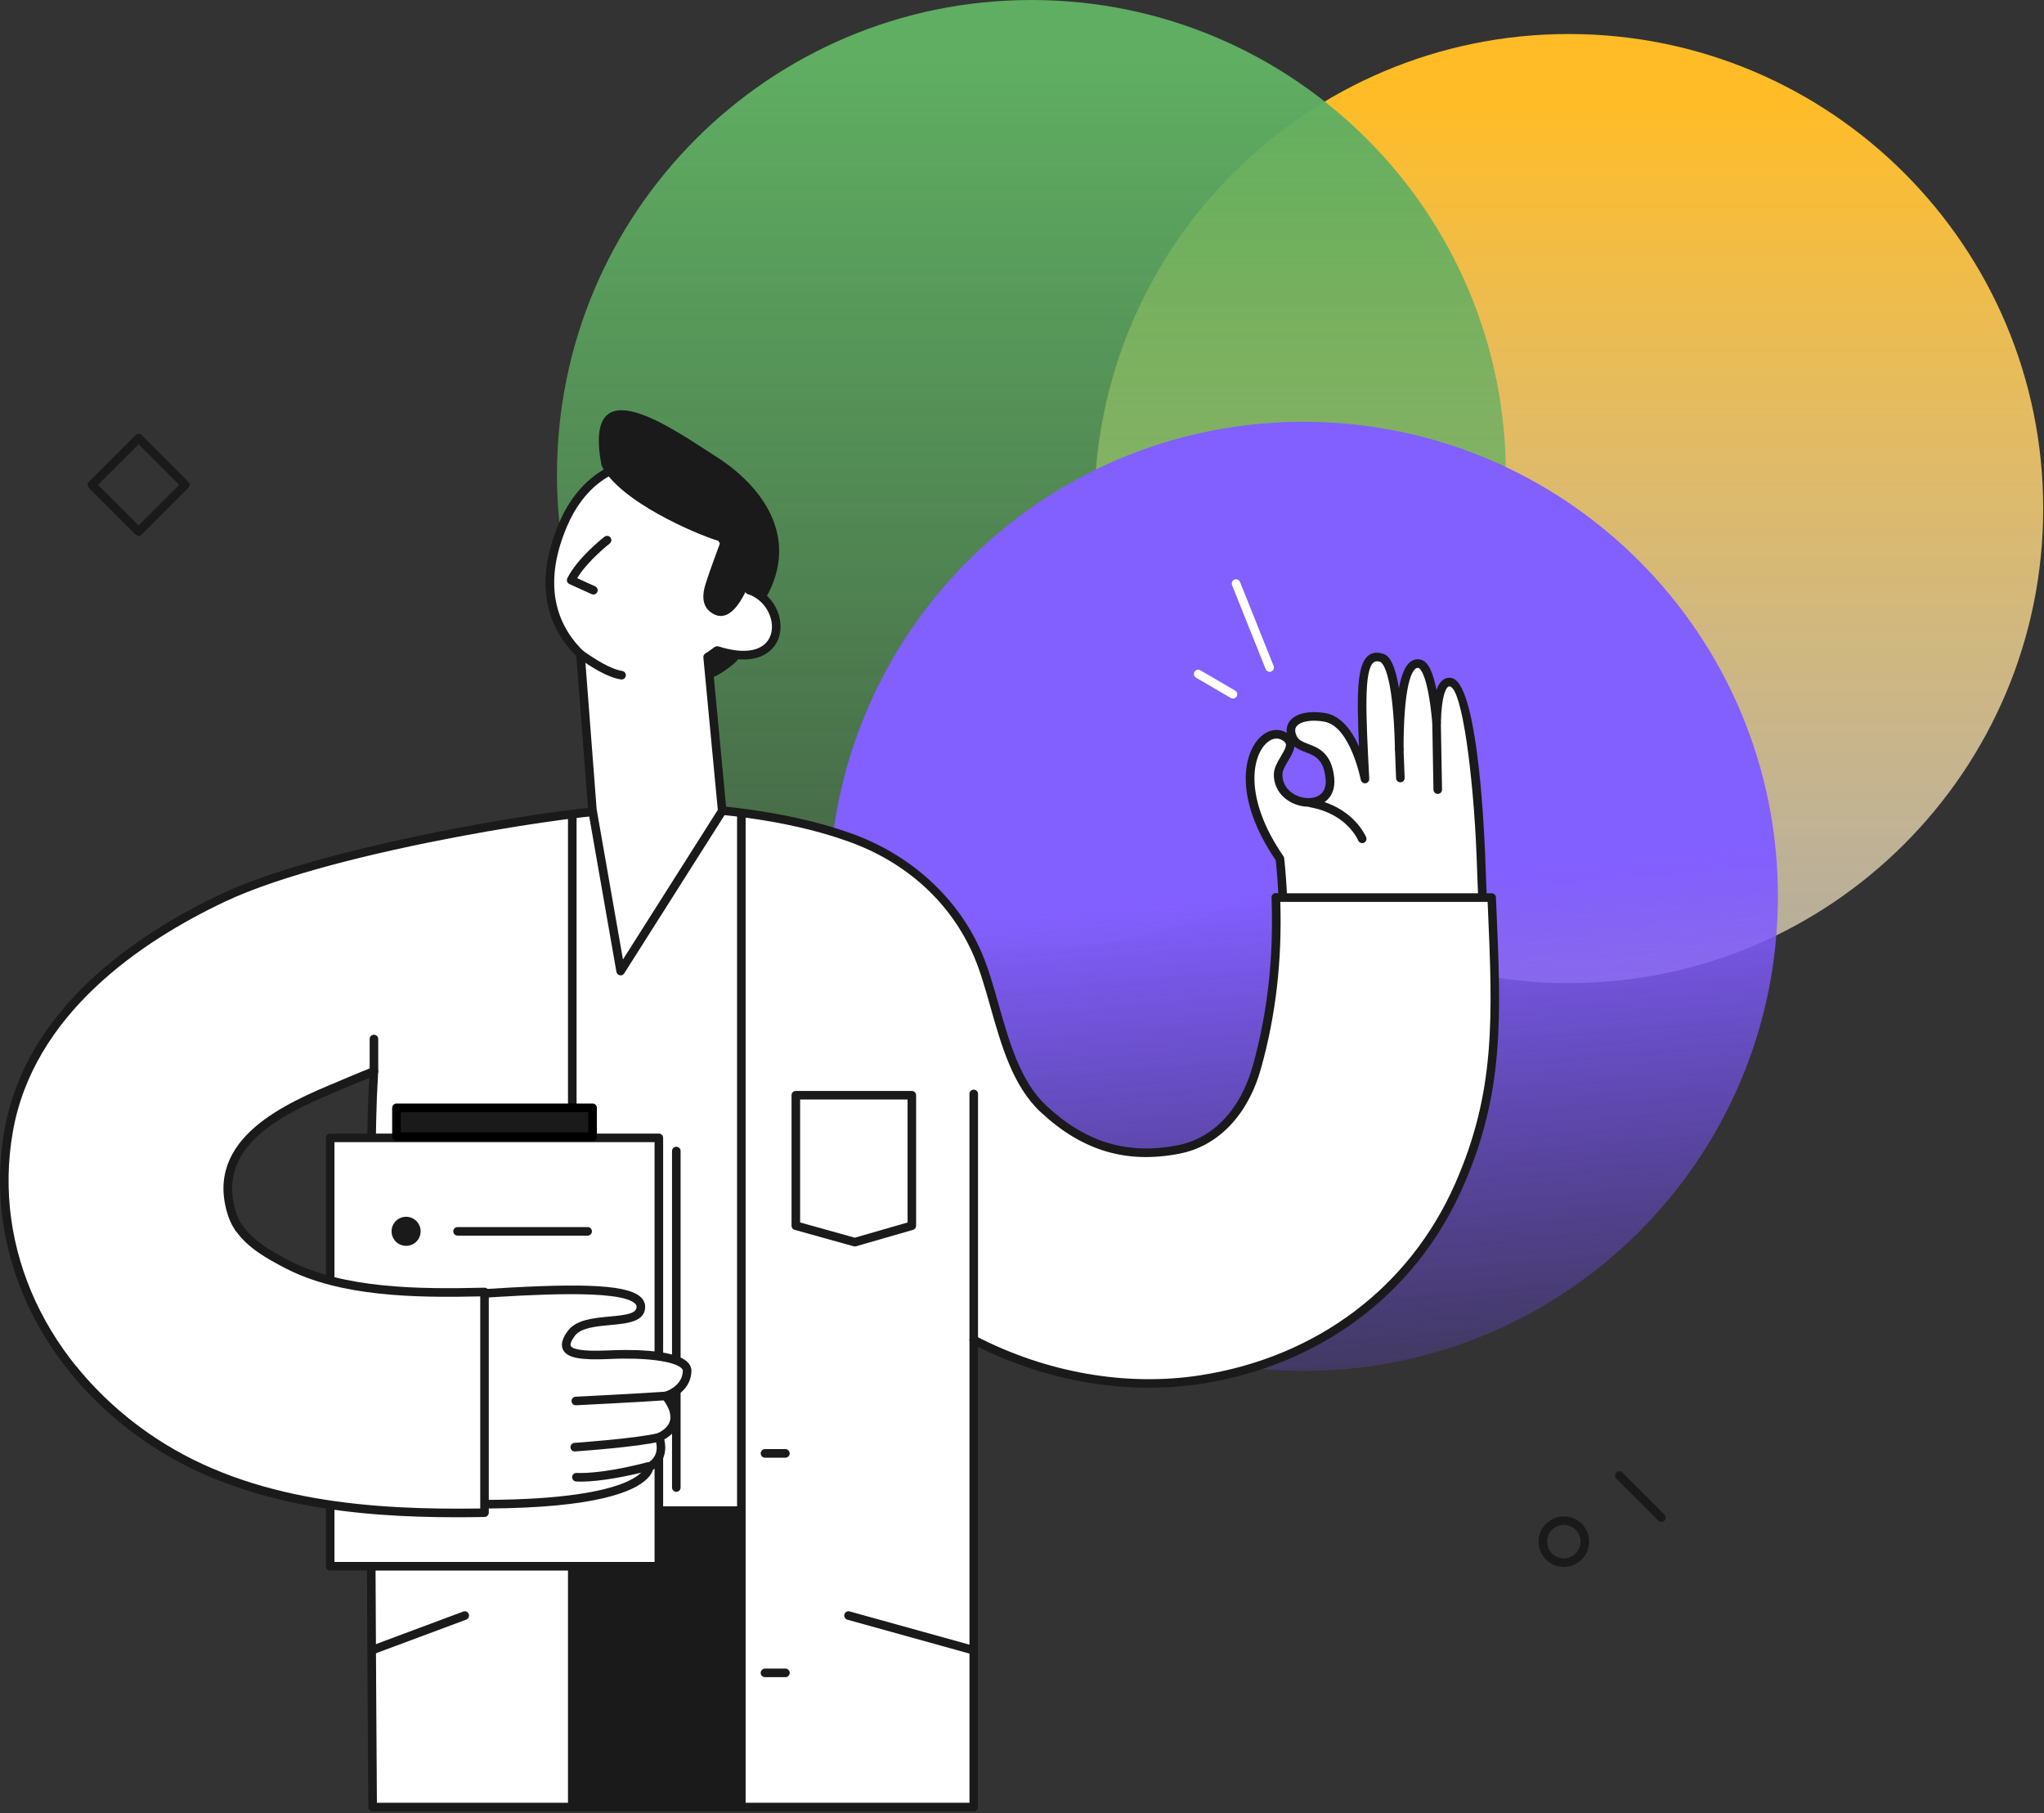 <svg width="601" height="533" viewBox="0 0 601 533" fill="none" xmlns="http://www.w3.org/2000/svg">
<rect x="0" y="0" width="601" height="533" fill="#333333" stroke="none"/>
<path d="M461.266 289C384.222 289 321.766 226.544 321.766 149.5C321.766 72.456 384.222 10 461.266 10C538.309 10 600.766 72.456 600.766 149.5C600.766 226.544 538.309 289 461.266 289Z" fill="url(#paint0_linear)"/>
<path d="M303.266 279C226.222 279 163.766 216.544 163.766 139.5C163.766 62.456 226.222 0 303.266 0C380.309 0 442.766 62.456 442.766 139.5C442.766 216.544 380.309 279 303.266 279Z" fill="url(#paint1_linear)"/>
<path d="M383.266 403C306.222 403 243.766 340.544 243.766 263.5C243.766 186.456 306.222 124 383.266 124C460.309 124 522.766 186.456 522.766 263.5C522.766 340.544 460.309 403 383.266 403Z" fill="url(#paint2_linear)"/>
<path d="M377.269 275.942H436.416C436.115 268.316 435.708 260.101 435.4 250.934C435.4 250.934 433.384 202.068 426.612 200.562C423.558 199.883 422.571 205.786 422.41 212.467C421.64 204.008 420.148 195.555 417.256 195.093C412.137 194.281 411.45 209.673 411.429 220.178C411.198 209.862 410.169 194.54 406.135 193.335C399.356 191.311 400.071 204.281 401.345 228.994C401.345 228.994 398.194 212.446 389.636 210.899C383.159 209.729 377.927 211.963 380.056 216.753C382.185 221.543 389.986 218.14 391.051 228.784C392.115 239.429 375.735 237.293 375.812 227.65C375.84 224.008 381.352 219.764 378.628 217.208C371.849 210.85 358.886 227.082 376.331 252.412C377.164 260.269 377.493 268.113 377.269 275.942Z" fill="white"/>
<path d="M436.417 277.203H377.27C376.927 277.203 376.605 277.063 376.367 276.817C376.129 276.572 376.002 276.243 376.009 275.9C376.227 268.337 375.918 260.592 375.106 252.874C362.452 234.338 365.652 220.892 370.918 216.361C373.257 214.351 376.058 214.043 378.362 215.444C378.187 214.127 378.489 212.923 379.266 211.928C381.038 209.673 385.099 208.812 389.854 209.666C394.462 210.5 397.592 215.017 399.595 219.449C398.888 204.078 398.979 195.366 402.333 192.726C403.454 191.844 404.855 191.648 406.486 192.131C407.551 192.446 409.834 193.125 411.332 202.313C412.047 198.399 413.104 195.906 414.512 194.708C415.366 193.98 416.388 193.686 417.446 193.854C419.049 194.113 420.933 195.527 422.383 202.845C422.957 201.151 423.629 200.38 424.211 199.925C424.988 199.316 425.905 199.113 426.886 199.33C434.05 200.92 436.179 239.191 436.662 250.879C436.858 256.663 437.089 262.069 437.313 267.181C437.446 270.172 437.572 273.071 437.677 275.886C437.691 276.229 437.565 276.558 437.327 276.811C437.089 277.063 436.76 277.203 436.417 277.203ZM378.559 274.675H435.1C435.002 272.28 434.897 269.822 434.785 267.294C434.561 262.174 434.33 256.761 434.134 250.977C433.188 227.951 429.932 202.593 426.333 201.795C426.094 201.739 425.94 201.774 425.758 201.914C425.198 202.355 423.86 204.267 423.664 212.503C423.65 213.168 423.111 213.707 422.446 213.735C421.655 213.749 421.206 213.252 421.15 212.587C419.729 196.949 417.159 196.361 417.054 196.347C416.71 196.291 416.444 196.382 416.15 196.627C414.869 197.719 412.719 202.229 412.684 220.185C412.684 220.878 412.124 221.438 411.437 221.445C411.437 221.445 411.43 221.445 411.423 221.445C410.737 221.445 410.177 220.899 410.163 220.213C409.624 196.382 406.164 194.666 405.772 194.554C404.693 194.232 404.182 194.491 403.902 194.715C400.954 197.033 401.64 210.241 402.579 228.511L402.6 228.938C402.635 229.597 402.151 230.178 401.493 230.255C400.891 230.36 400.233 229.891 400.107 229.24C400.079 229.078 397.018 213.525 389.413 212.152C385.695 211.473 382.417 212.012 381.255 213.49C381.052 213.749 380.442 214.526 381.206 216.256C381.78 217.552 382.928 218.042 384.763 218.742C387.634 219.842 391.57 221.34 392.305 228.672C392.62 231.824 391.577 234.38 389.35 235.857C386.738 237.594 382.795 237.58 379.539 235.815C376.339 234.086 374.525 231.109 374.553 227.657C374.567 225.808 375.61 224.043 376.612 222.349C377.977 220.038 378.538 218.875 377.767 218.154C376.227 216.718 374.336 216.76 372.571 218.287C368.145 222.097 365.54 234.534 377.375 251.719C377.494 251.894 377.564 252.09 377.592 252.3C378.383 259.779 378.713 267.307 378.559 274.675ZM380.596 219.456C380.4 220.878 379.532 222.342 378.769 223.63C377.935 225.045 377.067 226.508 377.06 227.678C377.039 230.171 378.376 232.328 380.722 233.602C383.145 234.912 386.108 234.975 387.935 233.756C389.364 232.811 389.994 231.137 389.777 228.924C389.196 223.14 386.598 222.153 383.846 221.102C382.76 220.682 381.584 220.234 380.596 219.456Z" fill="#1A1A1A"/>
<path d="M411.751 229.974C411.079 229.974 410.519 229.442 410.491 228.763L410.161 220.233C410.133 219.533 410.68 218.952 411.373 218.924C411.387 218.924 411.408 218.924 411.422 218.924C412.094 218.924 412.654 219.456 412.682 220.135L413.012 228.665C413.04 229.365 412.493 229.946 411.8 229.974C411.779 229.974 411.765 229.974 411.751 229.974Z" fill="#1A1A1A"/>
<path d="M422.739 233.385C422.053 233.385 421.493 232.839 421.479 232.146L421.136 212.495C421.122 211.795 421.675 211.221 422.375 211.214C422.957 211.207 423.65 211.753 423.657 212.453L424 232.104C424.014 232.804 423.461 233.378 422.76 233.385C422.753 233.385 422.746 233.385 422.739 233.385Z" fill="#1A1A1A"/>
<path d="M428.959 348.583C415.107 379.971 386.598 400.349 353.075 405.545C330.469 409.026 306.729 404.46 286.323 393.892V531.206H109.576C109.576 531.206 108.238 353.149 109.576 322.568C109.674 320.172 109.8 317.623 109.954 314.976C107.706 315.831 105.514 316.741 103.322 317.672C88.966 323.877 60.765 333.387 68.231 356.826C69.617 361.217 72.747 364.396 76.529 367.043C72.768 389.446 69.337 411.897 65.758 434.348C58.594 431.575 51.683 428.144 45.121 423.802C14.595 403.62 -3.949 369.361 2.564 332.449C8.39 299.297 37.053 277.399 65.758 263.855C98.959 248.189 178.177 236.985 181.804 238.448C186.244 237.972 190.964 237.643 195.957 237.517C206.202 237.237 230.292 239.155 249.487 246.046C265.685 251.698 280.307 263.484 287.646 280.886C293.396 294.507 295.252 315.214 306.884 326.013C319.146 337.414 331.884 340.747 346.541 337.897C356.429 335.978 365.561 328.135 369.602 313.625C374.196 297.154 375.785 280.501 375.155 263.778C375.435 263.806 375.659 263.855 375.94 263.855H438.63C440.107 298.253 441.368 320.481 428.959 348.583Z" fill="white"/>
<path d="M286.322 532.474H109.568C108.875 532.474 108.314 531.914 108.307 531.22C108.293 529.441 106.984 352.778 108.307 322.519C108.384 320.712 108.475 318.821 108.581 316.867C106.977 317.505 105.387 318.163 103.805 318.835C102.67 319.325 101.438 319.844 100.142 320.383C85.31 326.595 62.9 335.971 69.42 356.448C70.555 360.034 73.034 363.073 77.242 366.014C77.642 366.294 77.845 366.777 77.761 367.254C75.169 382.709 72.683 398.459 70.288 413.69C69.196 420.644 68.097 427.598 66.99 434.552C66.927 434.923 66.703 435.259 66.374 435.448C66.045 435.637 65.645 435.672 65.288 435.532C57.585 432.549 50.757 429.061 44.413 424.867C11.576 403.158 -4.944 367.667 1.303 332.246C7.542 296.769 39.497 274.857 65.197 262.728C96.865 247.783 173.974 235.773 181.852 237.188C186.439 236.698 191.166 236.39 195.907 236.271C206.699 235.97 230.894 238.049 249.9 244.87C267.708 251.089 281.889 264.037 288.794 280.41C290.657 284.829 292.092 289.878 293.605 295.221C296.777 306.419 300.062 317.995 307.716 325.103C319.292 335.859 331.547 339.543 346.274 336.672C356.743 334.641 364.79 326.125 368.361 313.303C372.731 297.63 374.531 281.454 373.866 263.834C373.852 263.47 373.999 263.12 374.258 262.875C374.524 262.623 374.86 262.518 375.238 262.532L375.567 262.567C375.679 262.581 375.784 262.602 375.903 262.602H438.594C439.266 262.602 439.826 263.134 439.854 263.806L439.945 265.977C441.395 299.297 442.347 321.307 430.078 349.081C416.296 380.321 388.285 401.351 353.235 406.785C331.624 410.112 308.374 406.26 287.554 395.938V531.199C287.582 531.907 287.015 532.474 286.322 532.474ZM110.821 529.953H285.054V393.893C285.054 393.452 285.286 393.045 285.664 392.814C286.035 392.583 286.511 392.569 286.896 392.772C307.716 403.557 331.148 407.646 352.878 404.299C387.059 399.005 414.371 378.507 427.802 348.072C439.833 320.838 438.881 299.059 437.452 266.096L437.41 265.13H376.45C376.982 282.476 375.133 298.471 370.805 313.982C366.975 327.764 358.214 336.938 346.771 339.151C331.176 342.169 318.22 338.31 306.014 326.952C297.842 319.36 294.459 307.441 291.189 295.908C289.69 290.641 288.283 285.669 286.476 281.384C279.753 265.438 266.469 253.316 249.059 247.237C230.368 240.528 206.601 238.512 195.977 238.785C191.236 238.904 186.509 239.219 181.922 239.709C181.719 239.723 181.509 239.702 181.313 239.625C176.684 238.428 99.337 249.401 66.276 264.997C41.107 276.874 9.839 298.254 3.782 332.673C-2.283 367.085 13.81 401.603 45.792 422.752C51.584 426.582 57.788 429.811 64.735 432.598C65.758 426.162 66.773 419.727 67.788 413.291C70.148 398.312 72.585 382.828 75.135 367.604C70.842 364.466 68.251 361.147 67.004 357.197C59.784 334.522 84.427 324.207 99.155 318.044C100.436 317.505 101.662 316.993 102.796 316.503C105.016 315.565 107.222 314.648 109.477 313.786C109.869 313.632 110.324 313.695 110.674 313.947C111.025 314.199 111.214 314.612 111.193 315.033C111.039 317.673 110.912 320.215 110.814 322.61C109.568 351.483 110.709 513.972 110.821 529.953Z" fill="#1A1A1A"/>
<path d="M168.267 531.234C167.567 531.234 167.007 530.667 167.007 529.973V239.681C167.007 238.981 167.574 238.42 168.267 238.42C168.96 238.42 169.528 238.988 169.528 239.681V529.973C169.528 530.667 168.967 531.234 168.267 531.234Z" fill="#1A1A1A"/>
<path d="M218.883 442.815H168.637V530.464H218.883V442.815Z" fill="#1A1A1A"/>
<path d="M217.98 531.234C217.279 531.234 216.719 530.667 216.719 529.974V240.291C216.719 239.59 217.286 239.03 217.98 239.03C218.673 239.03 219.24 239.598 219.24 240.291V529.974C219.24 530.667 218.68 531.234 217.98 531.234Z" fill="#1A1A1A"/>
<path d="M198.855 438.543C198.155 438.543 197.595 437.976 197.595 437.283V338.366C197.595 337.666 198.162 337.106 198.855 337.106C199.549 337.106 200.116 337.673 200.116 338.366V437.283C200.116 437.976 199.549 438.543 198.855 438.543Z" fill="#1A1A1A"/>
<path d="M215.171 191.382C213.75 191.151 212.321 190.927 210.9 190.696C209.359 190.451 207.783 191.095 207.335 192.72C207.216 193.154 207.258 193.637 207.363 194.106C206.656 194.807 206.271 195.766 206.565 196.845C206.95 198.245 208.659 199.422 210.129 198.868C211.81 198.238 217.37 194.414 217.37 193.056C217.37 191.879 216.411 191.585 215.171 191.382Z" fill="#1A1A1A"/>
<path d="M206.201 164.75C198.826 162.299 170.584 152.733 167.271 150.093C174.435 135.309 189.94 132.795 203.581 138.468C218.197 144.546 225.501 160.051 219.793 174.722C215.493 172.929 211.215 169.701 206.201 164.75Z" fill="#1A1A1A"/>
<path d="M203.589 138.468C217.427 144.224 224.458 159.434 220.312 173.489C220.55 173.566 220.774 173.601 221.012 173.699C232.154 178.328 231.678 197.894 210.872 191.221C209.962 191.9 209.051 192.586 208.071 193.153L212.357 238.392L182.496 285.48L174.177 237.972L170.682 192.334C162.356 184.274 158.063 171.745 165.605 154.154C173.231 136.332 188.764 132.305 203.589 138.468Z" fill="white"/>
<path d="M182.484 286.734C182.4 286.734 182.323 286.727 182.239 286.706C181.727 286.608 181.335 286.202 181.244 285.683L172.925 238.168L169.451 192.88C162.385 185.849 155.957 173.405 164.43 153.629C171.685 136.703 187.239 130.295 204.067 137.284C218.024 143.089 225.503 158.146 221.833 172.67C228.318 175.576 230.741 182.712 228.913 187.684C228.108 189.883 224.459 196.648 211.098 192.6C210.537 193.013 209.977 193.427 209.389 193.798L213.598 238.252C213.626 238.533 213.556 238.813 213.409 239.044L183.548 286.132C183.317 286.517 182.911 286.734 182.484 286.734ZM190.81 136.997C180.39 136.997 171.678 143.166 166.755 154.644C158.709 173.412 164.92 185.002 171.552 191.424C171.776 191.641 171.909 191.928 171.937 192.236L175.432 237.874L183.17 282.056L211.056 238.084L206.812 193.273C206.763 192.782 207.008 192.313 207.435 192.061C208.339 191.536 209.186 190.906 210.075 190.24C210.397 189.995 210.867 189.897 211.252 190.016C219.165 192.558 224.879 191.361 226.546 186.83C227.975 182.95 225.846 177.082 220.517 174.862C220.159 174.764 220.026 174.729 219.9 174.687C219.256 174.47 218.899 173.783 219.095 173.132C223.115 159.497 216.238 145.092 203.1 139.63C198.843 137.858 194.704 136.997 190.81 136.997Z" fill="#1A1A1A"/>
<path d="M211.151 158.972C204.848 157.109 181.879 147.305 176.865 136.78C171.122 106.723 197.993 126.247 210.472 134.168C223.833 142.648 235.444 157.732 225.15 175.842C221.214 173.349 215.248 164.707 211.151 158.972Z" fill="#1A1A1A"/>
<path d="M182.754 199.75C182.691 199.75 182.621 199.743 182.551 199.736C178.532 199.092 173.924 196.151 169.953 193.356C169.379 192.957 169.246 192.166 169.645 191.599C170.044 191.025 170.835 190.891 171.403 191.291C174.925 193.763 179.421 196.676 182.957 197.243C183.644 197.355 184.113 197.999 184.008 198.693C183.896 199.309 183.364 199.75 182.754 199.75Z" fill="#1A1A1A"/>
<path d="M193.723 334.5H97.082V460.434H193.723V334.5Z" fill="white"/>
<path d="M193.723 461.695H97.082C96.382 461.695 95.822 461.128 95.822 460.435V334.501C95.822 333.801 96.389 333.24 97.082 333.24H193.723C194.423 333.24 194.983 333.808 194.983 334.501V460.428C194.99 461.128 194.423 461.695 193.723 461.695ZM98.343 459.167H192.462V335.761H98.343V459.167Z" fill="#1A1A1A"/>
<path d="M140.765 380.314C165.296 378.738 188.434 377.821 188.434 384.137C188.434 390.454 172.397 386.084 168.027 391.911C163.65 397.744 169 398.71 179.204 398.227C189.407 397.744 202.236 398.689 202.04 403.087C201.795 408.704 195.724 410.377 195.724 410.377C195.724 410.377 202.846 418.27 193.777 422.527C193.777 422.527 196.207 428.361 190.864 431.274C190.864 431.274 191.039 441.911 143.328 442.185C95.617 442.458 131.094 382.197 131.094 382.197L140.765 380.314Z" fill="white"/>
<path d="M143.013 443.446C131.647 443.446 123.909 440.021 120.022 433.256C110.029 415.889 129.189 382.947 130.009 381.554C130.191 381.246 130.499 381.021 130.856 380.958L140.527 379.082C140.583 379.075 140.632 379.068 140.688 379.061C167.551 377.338 183.966 377.156 188.406 381.316C189.246 382.107 189.695 383.087 189.695 384.145C189.695 388.571 184.491 389.054 179.463 389.516C175.402 389.894 170.801 390.314 169.036 392.674C168.013 394.04 167.558 395.16 167.831 395.665C168.266 396.491 170.591 397.38 179.141 396.974C183.525 396.757 198.126 396.4 202.167 400.427C202.951 401.211 203.343 402.149 203.301 403.151C203.105 407.654 199.8 409.951 197.72 410.952C198.749 412.514 200.073 415.182 199.513 417.962C199.085 420.084 197.671 421.835 195.311 423.165C195.955 425.693 195.815 429.678 191.992 432.087C191.809 432.696 191.382 433.585 190.402 434.587C186.543 438.537 175.241 443.27 143.335 443.453C143.223 443.446 143.118 443.446 143.013 443.446ZM131.899 383.325C129.56 387.478 113.566 416.981 122.207 432.003C125.618 437.92 132.614 440.925 143.013 440.925C143.111 440.925 143.216 440.925 143.321 440.925C188.105 440.672 189.597 431.324 189.604 431.225C189.597 430.756 189.849 430.392 190.262 430.168C194.45 427.885 192.818 423.501 192.615 423.011C192.363 422.388 192.636 421.673 193.245 421.393C195.444 420.364 196.719 419.033 197.041 417.458C197.636 414.488 194.821 411.26 194.786 411.232C194.492 410.91 194.394 410.455 194.513 410.035C194.632 409.614 194.961 409.285 195.381 409.173C195.591 409.117 200.577 407.654 200.78 403.046C200.787 402.85 200.752 402.583 200.388 402.219C198.287 400.125 189.611 399.012 179.26 399.502C170.661 399.908 166.823 399.173 165.597 396.862C164.414 394.635 166.375 392.03 167.012 391.176C169.456 387.919 174.645 387.443 179.232 387.023C184.169 386.568 187.174 386.148 187.174 384.159C187.174 383.914 187.117 383.578 186.683 383.171C182.18 378.949 155.387 380.657 140.933 381.589L131.899 383.325Z" fill="#1A1A1A"/>
<path d="M174.479 174.771C174.304 174.771 174.129 174.736 173.954 174.659L167.42 171.69C167.112 171.55 166.867 171.284 166.755 170.968C166.636 170.646 166.664 170.289 166.811 169.988C169.752 164.036 177.399 158.041 177.722 157.789C178.275 157.362 179.059 157.46 179.493 158.006C179.92 158.552 179.822 159.351 179.276 159.778C179.206 159.834 172.763 164.89 169.703 169.96L174.997 172.369C175.628 172.656 175.915 173.405 175.621 174.043C175.418 174.498 174.955 174.771 174.479 174.771Z" fill="#1A1A1A"/>
<path d="M220.431 163.553C220.116 162.124 218.715 161.116 217.328 161.179C217.552 160.555 217.777 159.925 217.994 159.302C219.247 155.779 213.652 154.267 212.405 157.761C210.753 162.404 208.918 167.026 207.44 171.732C206.523 174.652 206.25 178.049 209.079 180.059C215.921 184.912 220.634 171.088 222.027 166.837C222.567 165.205 221.663 164.036 220.431 163.553Z" fill="#1A1A1A"/>
<path d="M21.791 402.841C28.331 410.839 36.21 417.933 45.117 423.815C73.718 442.709 109.061 445.258 142.465 444.691V379.809C122.71 380.285 100.812 380.117 84.614 371.762C79.131 368.933 73.641 365.831 70.384 361.146" fill="white"/>
<path d="M134.413 446.028C104.538 446.028 71.54 442.786 44.425 424.872C35.412 418.92 27.471 411.77 20.818 403.639C20.377 403.1 20.454 402.309 20.993 401.868C21.532 401.426 22.323 401.503 22.765 402.043C29.256 409.977 37.009 416.952 45.811 422.764C74.439 441.679 109.993 443.892 141.205 443.451V381.104C121.835 381.538 100.091 381.167 84.04 372.883C78.501 370.025 72.801 366.818 69.355 361.86C68.956 361.286 69.103 360.501 69.67 360.102C70.245 359.71 71.029 359.85 71.428 360.417C74.537 364.899 79.937 367.924 85.196 370.635C101.079 378.828 123.054 379.01 142.431 378.541C142.739 378.506 143.096 378.66 143.341 378.898C143.579 379.136 143.719 379.458 143.719 379.801V444.684C143.719 445.37 143.166 445.93 142.48 445.944C139.826 446 137.13 446.028 134.413 446.028Z" fill="#1A1A1A"/>
<path d="M169.31 413.115C168.645 413.115 168.084 412.59 168.049 411.918C168.014 411.217 168.547 410.629 169.247 410.594C169.436 410.587 188.239 409.642 195.627 409.116C196.264 409.067 196.93 409.593 196.972 410.286C197.021 410.979 196.495 411.581 195.802 411.63C188.393 412.156 169.562 413.101 169.373 413.108C169.352 413.115 169.331 413.115 169.31 413.115Z" fill="#1A1A1A"/>
<path d="M168.996 426.68C168.337 426.68 167.784 426.169 167.742 425.503C167.693 424.81 168.218 424.208 168.912 424.159C169.094 424.145 187.168 422.884 193.471 421.302C194.15 421.133 194.83 421.54 195.005 422.219C195.173 422.898 194.767 423.585 194.087 423.753C187.56 425.391 169.836 426.624 169.087 426.68C169.052 426.68 169.024 426.68 168.996 426.68Z" fill="#1A1A1A"/>
<path d="M170.764 435.552C169.889 435.552 169.427 435.51 169.357 435.503C168.664 435.44 168.159 434.824 168.222 434.131C168.285 433.438 168.923 432.94 169.595 432.989C169.658 432.996 176.248 433.536 190.289 429.873C190.968 429.684 191.654 430.104 191.829 430.776C192.004 431.449 191.605 432.142 190.926 432.317C179.959 435.174 173.433 435.552 170.764 435.552Z" fill="#1A1A1A"/>
<path d="M174.242 325.669H116.573V334.129H174.242V325.669Z" fill="#1A1A1A"/>
<path d="M174.24 335.389H116.571C115.87 335.389 115.31 334.822 115.31 334.129V325.669C115.31 324.969 115.877 324.409 116.571 324.409H174.24C174.94 324.409 175.5 324.976 175.5 325.669V334.129C175.5 334.829 174.94 335.389 174.24 335.389ZM117.831 332.868H172.979V326.937H117.831V332.868Z" fill="black"/>
<path d="M286 486.318C285.888 486.318 285.776 486.304 285.664 486.269L249.158 476.143C248.485 475.961 248.093 475.26 248.282 474.588C248.471 473.916 249.15 473.517 249.837 473.713L286.343 483.839C287.015 484.021 287.408 484.721 287.218 485.393C287.064 485.954 286.553 486.318 286 486.318Z" fill="#1A1A1A"/>
<path d="M109.492 486.318C108.981 486.318 108.498 486.003 108.309 485.498C108.064 484.847 108.4 484.119 109.051 483.874L136.208 473.748C136.86 473.502 137.588 473.832 137.833 474.49C138.078 475.141 137.742 475.869 137.091 476.115L109.933 486.241C109.786 486.297 109.639 486.318 109.492 486.318Z" fill="#1A1A1A"/>
<path d="M286.307 395.16C285.607 395.16 285.047 394.592 285.047 393.899V321.58C285.047 320.88 285.614 320.319 286.307 320.319C287.001 320.319 287.568 320.887 287.568 321.58V393.899C287.568 394.599 287.008 395.16 286.307 395.16Z" fill="#1A1A1A"/>
<path d="M109.953 316.244C109.253 316.244 108.693 315.677 108.693 314.984V305.439C108.693 304.738 109.26 304.178 109.953 304.178C110.653 304.178 111.214 304.745 111.214 305.439V314.984C111.214 315.684 110.646 316.244 109.953 316.244Z" fill="#1A1A1A"/>
<path d="M40.756 157.526C40.434 157.526 40.111 157.4 39.866 157.155L26.134 143.422C25.643 142.932 25.643 142.134 26.134 141.637L39.866 127.904C40.356 127.414 41.155 127.414 41.652 127.904L55.385 141.637C55.875 142.127 55.875 142.925 55.385 143.422L41.652 157.155C41.407 157.407 41.078 157.526 40.756 157.526ZM28.809 142.533L40.756 154.48L52.703 142.533L40.756 130.586L28.809 142.533Z" fill="#1A1A1A"/>
<path d="M488.503 447.394C488.181 447.394 487.859 447.268 487.614 447.023L475.254 434.663C474.764 434.172 474.764 433.374 475.254 432.877C475.744 432.387 476.542 432.387 477.04 432.877L489.4 445.237C489.89 445.727 489.89 446.526 489.4 447.023C489.148 447.275 488.826 447.394 488.503 447.394Z" fill="#1A1A1A"/>
<path d="M459.813 460.638C455.71 460.638 452.376 457.298 452.376 453.201C452.376 449.104 455.717 445.764 459.813 445.764C463.91 445.764 467.251 449.104 467.251 453.201C467.251 457.298 463.917 460.638 459.813 460.638ZM459.813 448.278C457.103 448.278 454.897 450.484 454.897 453.194C454.897 455.904 457.103 458.11 459.813 458.11C462.523 458.11 464.729 455.904 464.729 453.194C464.729 450.484 462.523 448.278 459.813 448.278Z" fill="#1A1A1A"/>
<path d="M119.407 366.238C121.766 366.238 123.678 364.326 123.678 361.967C123.678 359.607 121.766 357.695 119.407 357.695C117.047 357.695 115.135 359.607 115.135 361.967C115.135 364.326 117.047 366.238 119.407 366.238Z" fill="#1A1A1A"/>
<path d="M172.784 363.241H134.541C133.84 363.241 133.28 362.674 133.28 361.981C133.28 361.287 133.847 360.72 134.541 360.72H172.784C173.484 360.72 174.044 361.287 174.044 361.981C174.044 362.674 173.484 363.241 172.784 363.241Z" fill="#1A1A1A"/>
<path d="M251.334 366.42C251.222 366.42 251.11 366.406 250.998 366.371L233.659 361.539C233.112 361.392 232.734 360.888 232.734 360.328V321.966C232.734 321.265 233.302 320.705 233.995 320.705H268.106C268.806 320.705 269.367 321.272 269.367 321.966V360.328C269.367 360.888 268.995 361.385 268.456 361.539L251.684 366.371C251.572 366.399 251.453 366.42 251.334 366.42ZM235.262 359.368L251.334 363.843L266.853 359.375V323.226H235.262V359.368ZM268.113 360.328H268.141H268.113Z" fill="#1A1A1A"/>
<path d="M362.533 205.359C362.316 205.359 362.099 205.303 361.896 205.184L351.665 199.218C351.062 198.867 350.859 198.097 351.21 197.495C351.56 196.893 352.33 196.689 352.932 197.04L363.164 203.006C363.766 203.356 363.969 204.127 363.619 204.729C363.395 205.135 362.967 205.359 362.533 205.359Z" fill="white"/>
<path d="M373.312 197.496C372.815 197.496 372.339 197.194 372.143 196.704L362.268 172.019C362.009 171.375 362.324 170.639 362.969 170.38C363.613 170.114 364.348 170.436 364.607 171.081L374.482 195.766C374.741 196.41 374.426 197.145 373.781 197.405C373.627 197.468 373.466 197.496 373.312 197.496Z" fill="white"/>
<path d="M230.936 428.516H224.927C224.227 428.516 223.667 427.949 223.667 427.256C223.667 426.562 224.234 425.995 224.927 425.995H230.936C231.629 425.995 232.196 426.562 232.196 427.256C232.196 427.949 231.629 428.516 230.936 428.516Z" fill="#1A1A1A"/>
<path d="M230.936 493.034H224.927C224.227 493.034 223.667 492.467 223.667 491.774C223.667 491.08 224.234 490.513 224.927 490.513H230.936C231.629 490.513 232.196 491.08 232.196 491.774C232.196 492.467 231.629 493.034 230.936 493.034Z" fill="#1A1A1A"/>
<path d="M400.519 247.86C400.029 247.86 399.552 247.566 399.356 247.083C399.223 246.767 395.988 239.267 385.273 237.327C384.587 237.201 384.132 236.543 384.258 235.857C384.384 235.171 385.049 234.722 385.729 234.841C397.858 237.047 401.541 245.752 401.695 246.123C401.961 246.767 401.653 247.503 401.009 247.762C400.841 247.832 400.68 247.86 400.519 247.86Z" fill="#1A1A1A"/>
<defs>
<linearGradient id="paint0_linear" x1="461.266" y1="335.818" x2="461.266" y2="28.053" gradientUnits="userSpaceOnUse">
<stop stop-color="white" stop-opacity="0.56"/>
<stop offset="1" stop-color="#FFBC26"/>
</linearGradient>
<linearGradient id="paint1_linear" x1="303.266" y1="325.818" x2="303.266" y2="18.053" gradientUnits="userSpaceOnUse">
<stop stop-color="#5FAE62" stop-opacity="0.28"/>
<stop offset="1" stop-color="#5FAE62"/>
</linearGradient>
<linearGradient id="paint2_linear" x1="383.266" y1="449.818" x2="367.266" y2="263" gradientUnits="userSpaceOnUse">
<stop stop-color="#6A46F0" stop-opacity="0"/>
<stop offset="1" stop-color="#825FFF"/>
</linearGradient>
</defs>
</svg>
